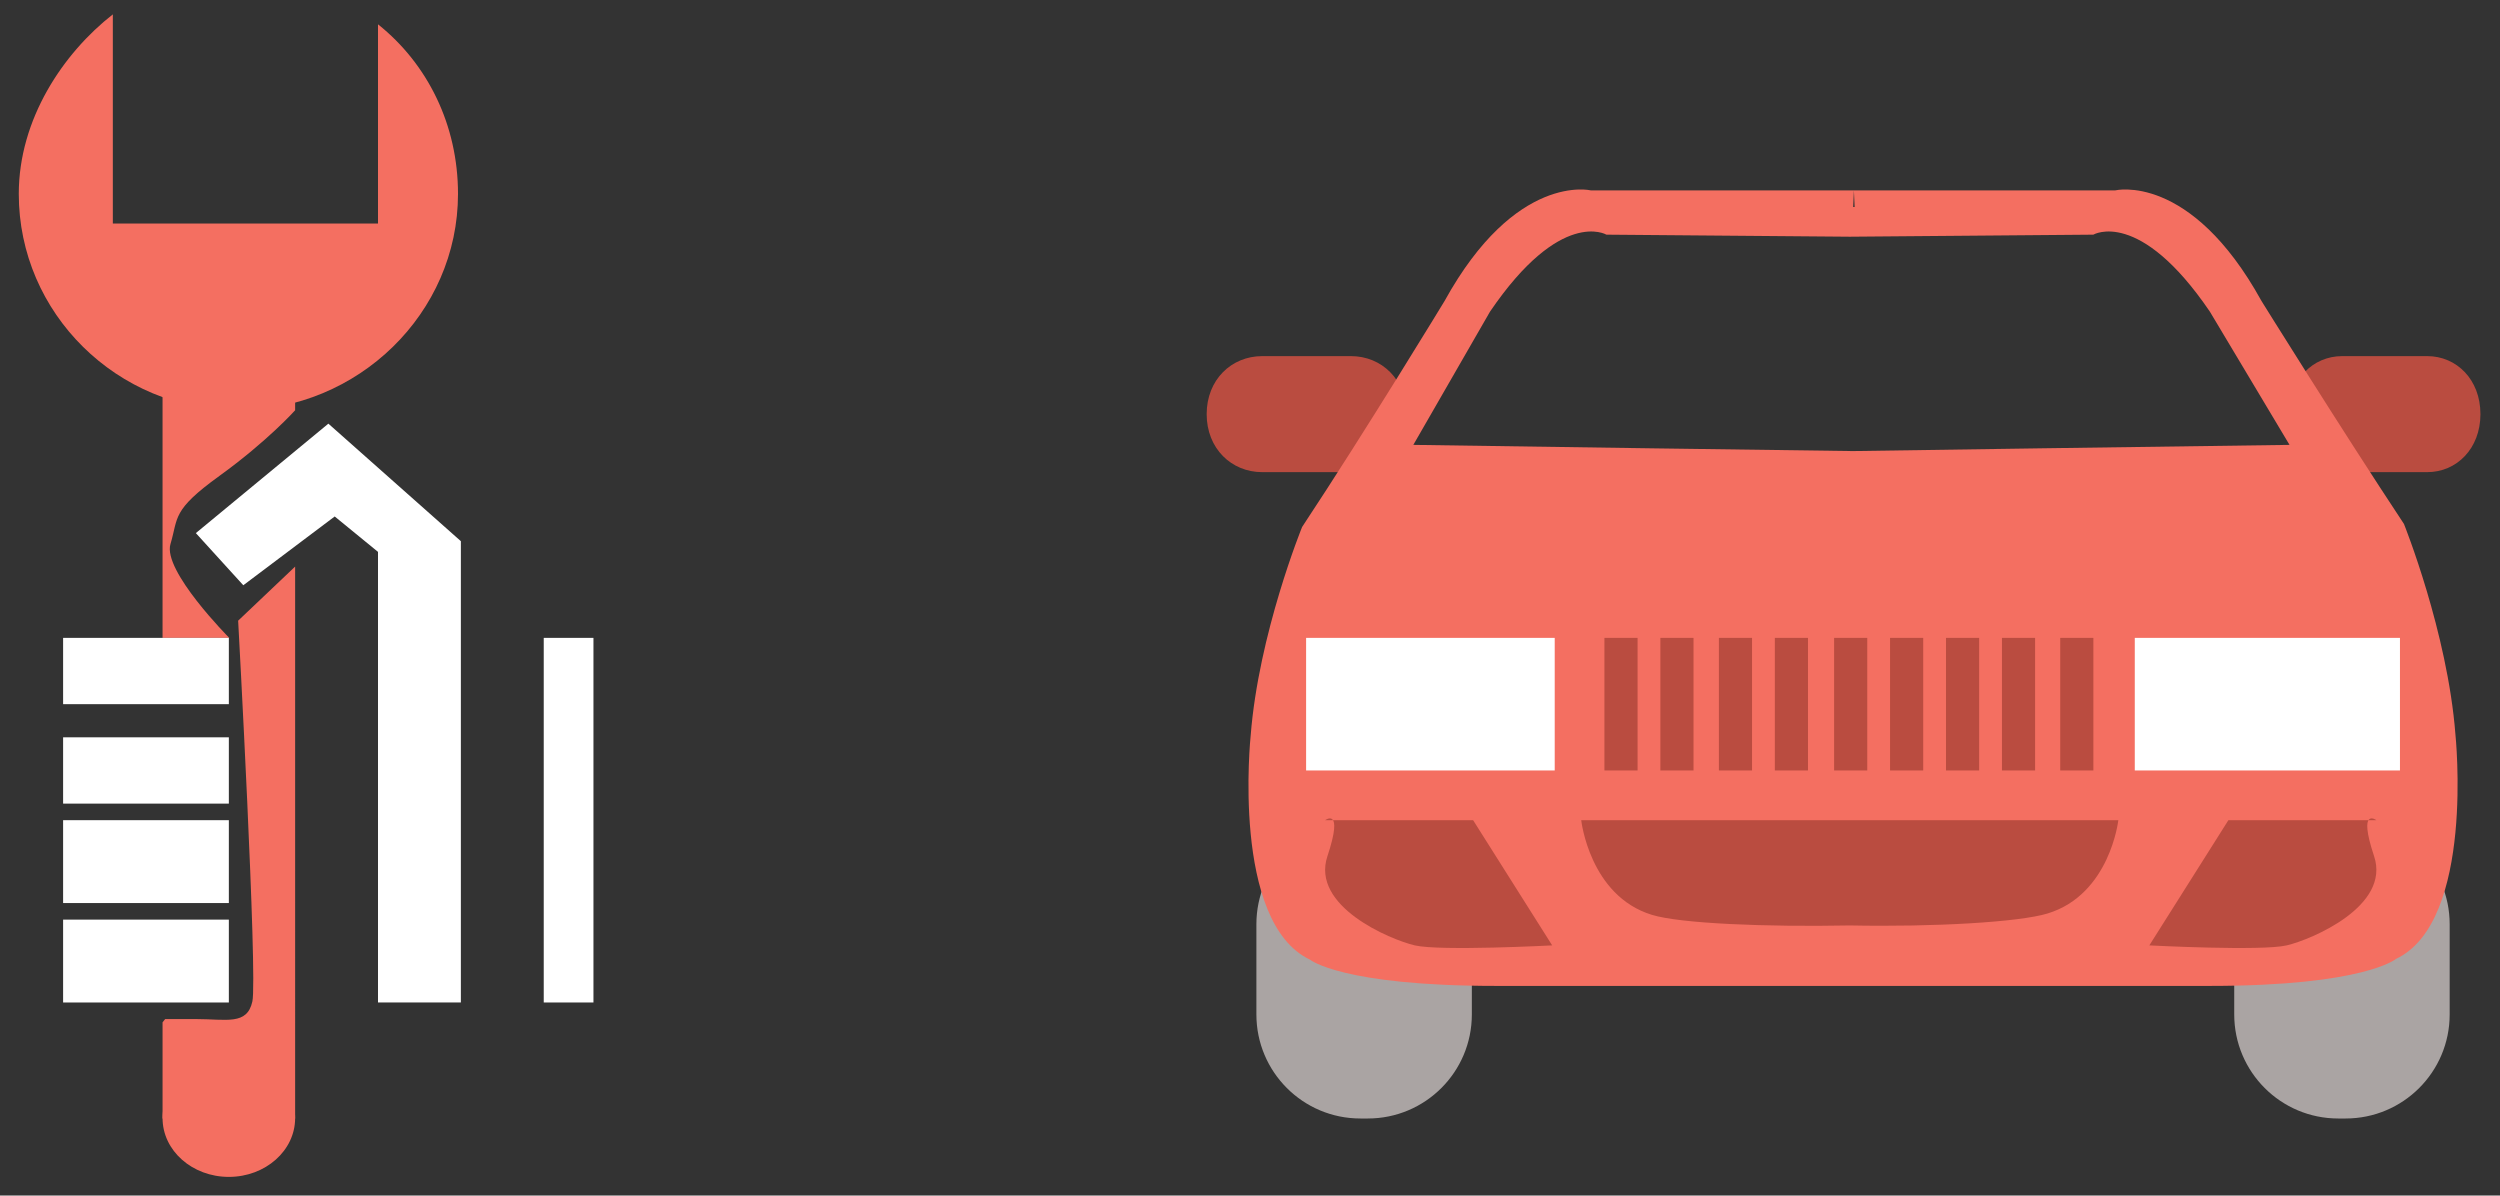 <?xml version="1.0" encoding="utf-8"?>
<!-- Generator: Adobe Illustrator 16.0.0, SVG Export Plug-In . SVG Version: 6.00 Build 0)  -->
<!DOCTYPE svg PUBLIC "-//W3C//DTD SVG 1.1//EN" "http://www.w3.org/Graphics/SVG/1.1/DTD/svg11.dtd">
<svg version="1.1" id="Calque_1" xmlns="http://www.w3.org/2000/svg" xmlns:xlink="http://www.w3.org/1999/xlink" x="0px" y="0px"
	 width="849px" height="406px" viewBox="47.5 67.5 849 406" enable-background="new 47.5 67.5 849 406" xml:space="preserve">
<rect x="47.5" y="67.5" width="849" height="406" fill="#333333" stroke="none"/>
<g>
	<g>
		<rect x="68.932" y="346.033" fill="#FFFFFF" width="56.283" height="28.142"/>
		<rect x="68.932" y="379.803" fill="#FFFFFF" width="56.283" height="28.143"/>
		<polygon fill="#FFFFFF" points="114.013,248.538 130.123,266.253 161.167,242.894 175.869,254.917 175.869,407.943 
			204.011,407.943 204.011,251.287 159.012,211.372 		"/>
		<rect x="232.152" y="284.122" fill="#FFFFFF" width="16.885" height="123.821"/>
		<path fill="#F46F61" d="M175.869,75.757v67.658H85.817V72.379c-16.885,13.205-31.94,35.578-31.94,60.966
			c0,40.574,33.457,73.473,74.273,73.473c40.838,0,74.889-32.898,74.889-73.473C203.039,109.988,192.754,89.214,175.869,75.757z"/>
		<path fill="#F46F61" d="M102.702,188.44v95.682h22.65c0,0-22.684-22.81-19.962-31.863c2.72-9.056,0.324-11.375,16.643-23.159
			c16.319-11.792,25.696-22.277,25.696-22.277V188.44H102.702z"/>
		<path fill="#F46F61" d="M147.728,259.905l-19.353,18.375c0,0,6.64,121.179,4.826,129.336c-1.813,8.146-8.75,5.957-19.188,5.957
			s-10.426,0-10.426,0l-0.885,1.12v32.649h45.026V259.905z"/>
		<path fill="#F46F61" d="M125.215,427.259c12.433,0,22.513,8.933,22.513,19.952c0,11.026-10.081,19.963-22.513,19.963
			c-12.432,0-22.513-8.937-22.513-19.963C102.702,436.19,112.782,427.259,125.215,427.259z"/>
		<rect x="68.932" y="284.122" fill="#FFFFFF" width="56.283" height="22.513"/>
		<rect x="68.932" y="317.893" fill="#FFFFFF" width="56.283" height="22.514"/>
	</g>
	<polygon fill="none" points="627.854,137.753 627.606,129.269 627.359,137.753 	"/>
	<path fill="#BA4C40" d="M525.144,208.14c0,11.708-8.437,19.699-18.842,19.699h-30.17c-10.405,0-18.847-7.991-18.847-19.699l0,0
		c0-11.712,8.441-19.699,18.847-19.699h30.17C516.707,188.44,525.144,196.427,525.144,208.14L525.144,208.14z"/>
	<path fill="#BA4C40" d="M889.856,208.14c0,11.708-8.08,19.699-18.062,19.699h-28.9c-9.977,0-18.062-7.991-18.062-19.699l0,0
		c0-11.712,8.085-19.699,18.062-19.699h28.9C881.776,188.44,889.856,196.427,889.856,208.14L889.856,208.14z"/>
	<path fill="#AAA4A3" d="M547.338,412.012c0,19.514-15.818,35.331-35.331,35.331h-2.512c-19.513,0-35.325-15.817-35.325-35.331
		v-30.646c0-19.512,15.812-35.325,35.325-35.325h2.512c19.513,0,35.331,15.823,35.331,35.325V412.012z"/>
	<path fill="#AAA4A3" d="M879.407,412.012c0,19.514-15.823,35.331-35.33,35.331h-2.506c-19.514,0-35.326-15.817-35.326-35.331
		v-30.646c0-19.512,15.817-35.325,35.326-35.325h2.506c19.512,0,35.33,15.823,35.33,35.325V412.012z"/>
	<path fill="#F46F61" d="M881.354,316.825c-2.683-34.632-17.468-71.387-17.468-71.387c-21.508-32.514-48.385-75.724-48.385-75.724
		c-24.188-43.823-49.721-37.551-49.721-37.551h-88.689l0.242,5.629h-0.495l0.253-5.629h-89.294c0,0-25.537-6.263-49.721,37.551
		c0,0-26.866,44.229-48.379,76.743c0,0-14.78,36.247-17.474,70.874c0,0-6.717,63.353,20.154,76.075c0,0,10.762,8.91,63.165,8.91
		h85.254h28.229h16.114h36.293h76.604c52.408,0,63.159-9.174,63.159-9.174C888.081,380.419,881.354,316.825,881.354,316.825z
		 M676.789,220.685v0.006c0,0.005,0,0.005,0,0.011c0-0.005,0-0.005,0-0.011V220.685c-45.026-0.552-88.239-1.239-149.326-2.105
		l26.042-45.241c24.041-35.339,39.529-26.149,39.529-26.149l82.683,0.698l82.683-0.698c0,0,15.544-9.19,39.574,26.149l27.048,45.241
		C763.939,219.44,710.559,220.133,676.789,220.685z"/>
	<path fill="#F46F61" d="M676.789,221.862v0.005V221.862z"/>
	<path fill="#F46F61" d="M676.789,221.867v-0.005V221.867z"/>
	<rect x="491.055" y="284.122" fill="#FFFFFF" width="84.426" height="45.026"/>
	<rect x="772.471" y="284.122" fill="#FFFFFF" width="90.054" height="45.026"/>
	<rect x="592.364" y="284.122" fill="#BA4C40" width="11.256" height="45.026"/>
	<path fill="#BA4C40" d="M677.816,346.033h-4.243h-89.091c0,0,2.818,25.68,24.029,32.158c9.563,2.931,38.403,4.15,67.184,3.591
		c28.772,0.565,57.597-1.134,67.16-4.062c21.211-6.479,24.028-31.688,24.028-31.688L677.816,346.033L677.816,346.033z"/>
	<path fill="#BA4C40" d="M547.766,346.033l26.856,42.52c0,0-38.173,2.002-46.654,0c-8.479-1.994-35.341-13.322-29.68-30.273
		c5.65-16.961-0.781-12.245-0.781-12.245L547.766,346.033L547.766,346.033z"/>
	<path fill="#BA4C40" d="M804.261,346.033l-26.849,42.52c0,0,38.166,2.002,46.652,0c8.476-1.994,35.337-13.322,29.68-30.273
		c-5.649-16.961,0.782-12.245,0.782-12.245L804.261,346.033L804.261,346.033z"/>
	<rect x="611.364" y="284.122" fill="#BA4C40" width="11.256" height="45.026"/>
	<rect x="631.236" y="284.122" fill="#BA4C40" width="11.256" height="45.026"/>
	<rect x="650.236" y="284.122" fill="#BA4C40" width="11.256" height="45.026"/>
	<rect x="670.364" y="284.122" fill="#BA4C40" width="11.256" height="45.026"/>
	<rect x="689.364" y="284.122" fill="#BA4C40" width="11.256" height="45.026"/>
	<rect x="708.364" y="284.122" fill="#BA4C40" width="11.256" height="45.026"/>
	<rect x="727.364" y="284.122" fill="#BA4C40" width="11.256" height="45.026"/>
	<rect x="747.156" y="284.122" fill="#BA4C40" width="11.256" height="45.026"/>
</g>
</svg>
